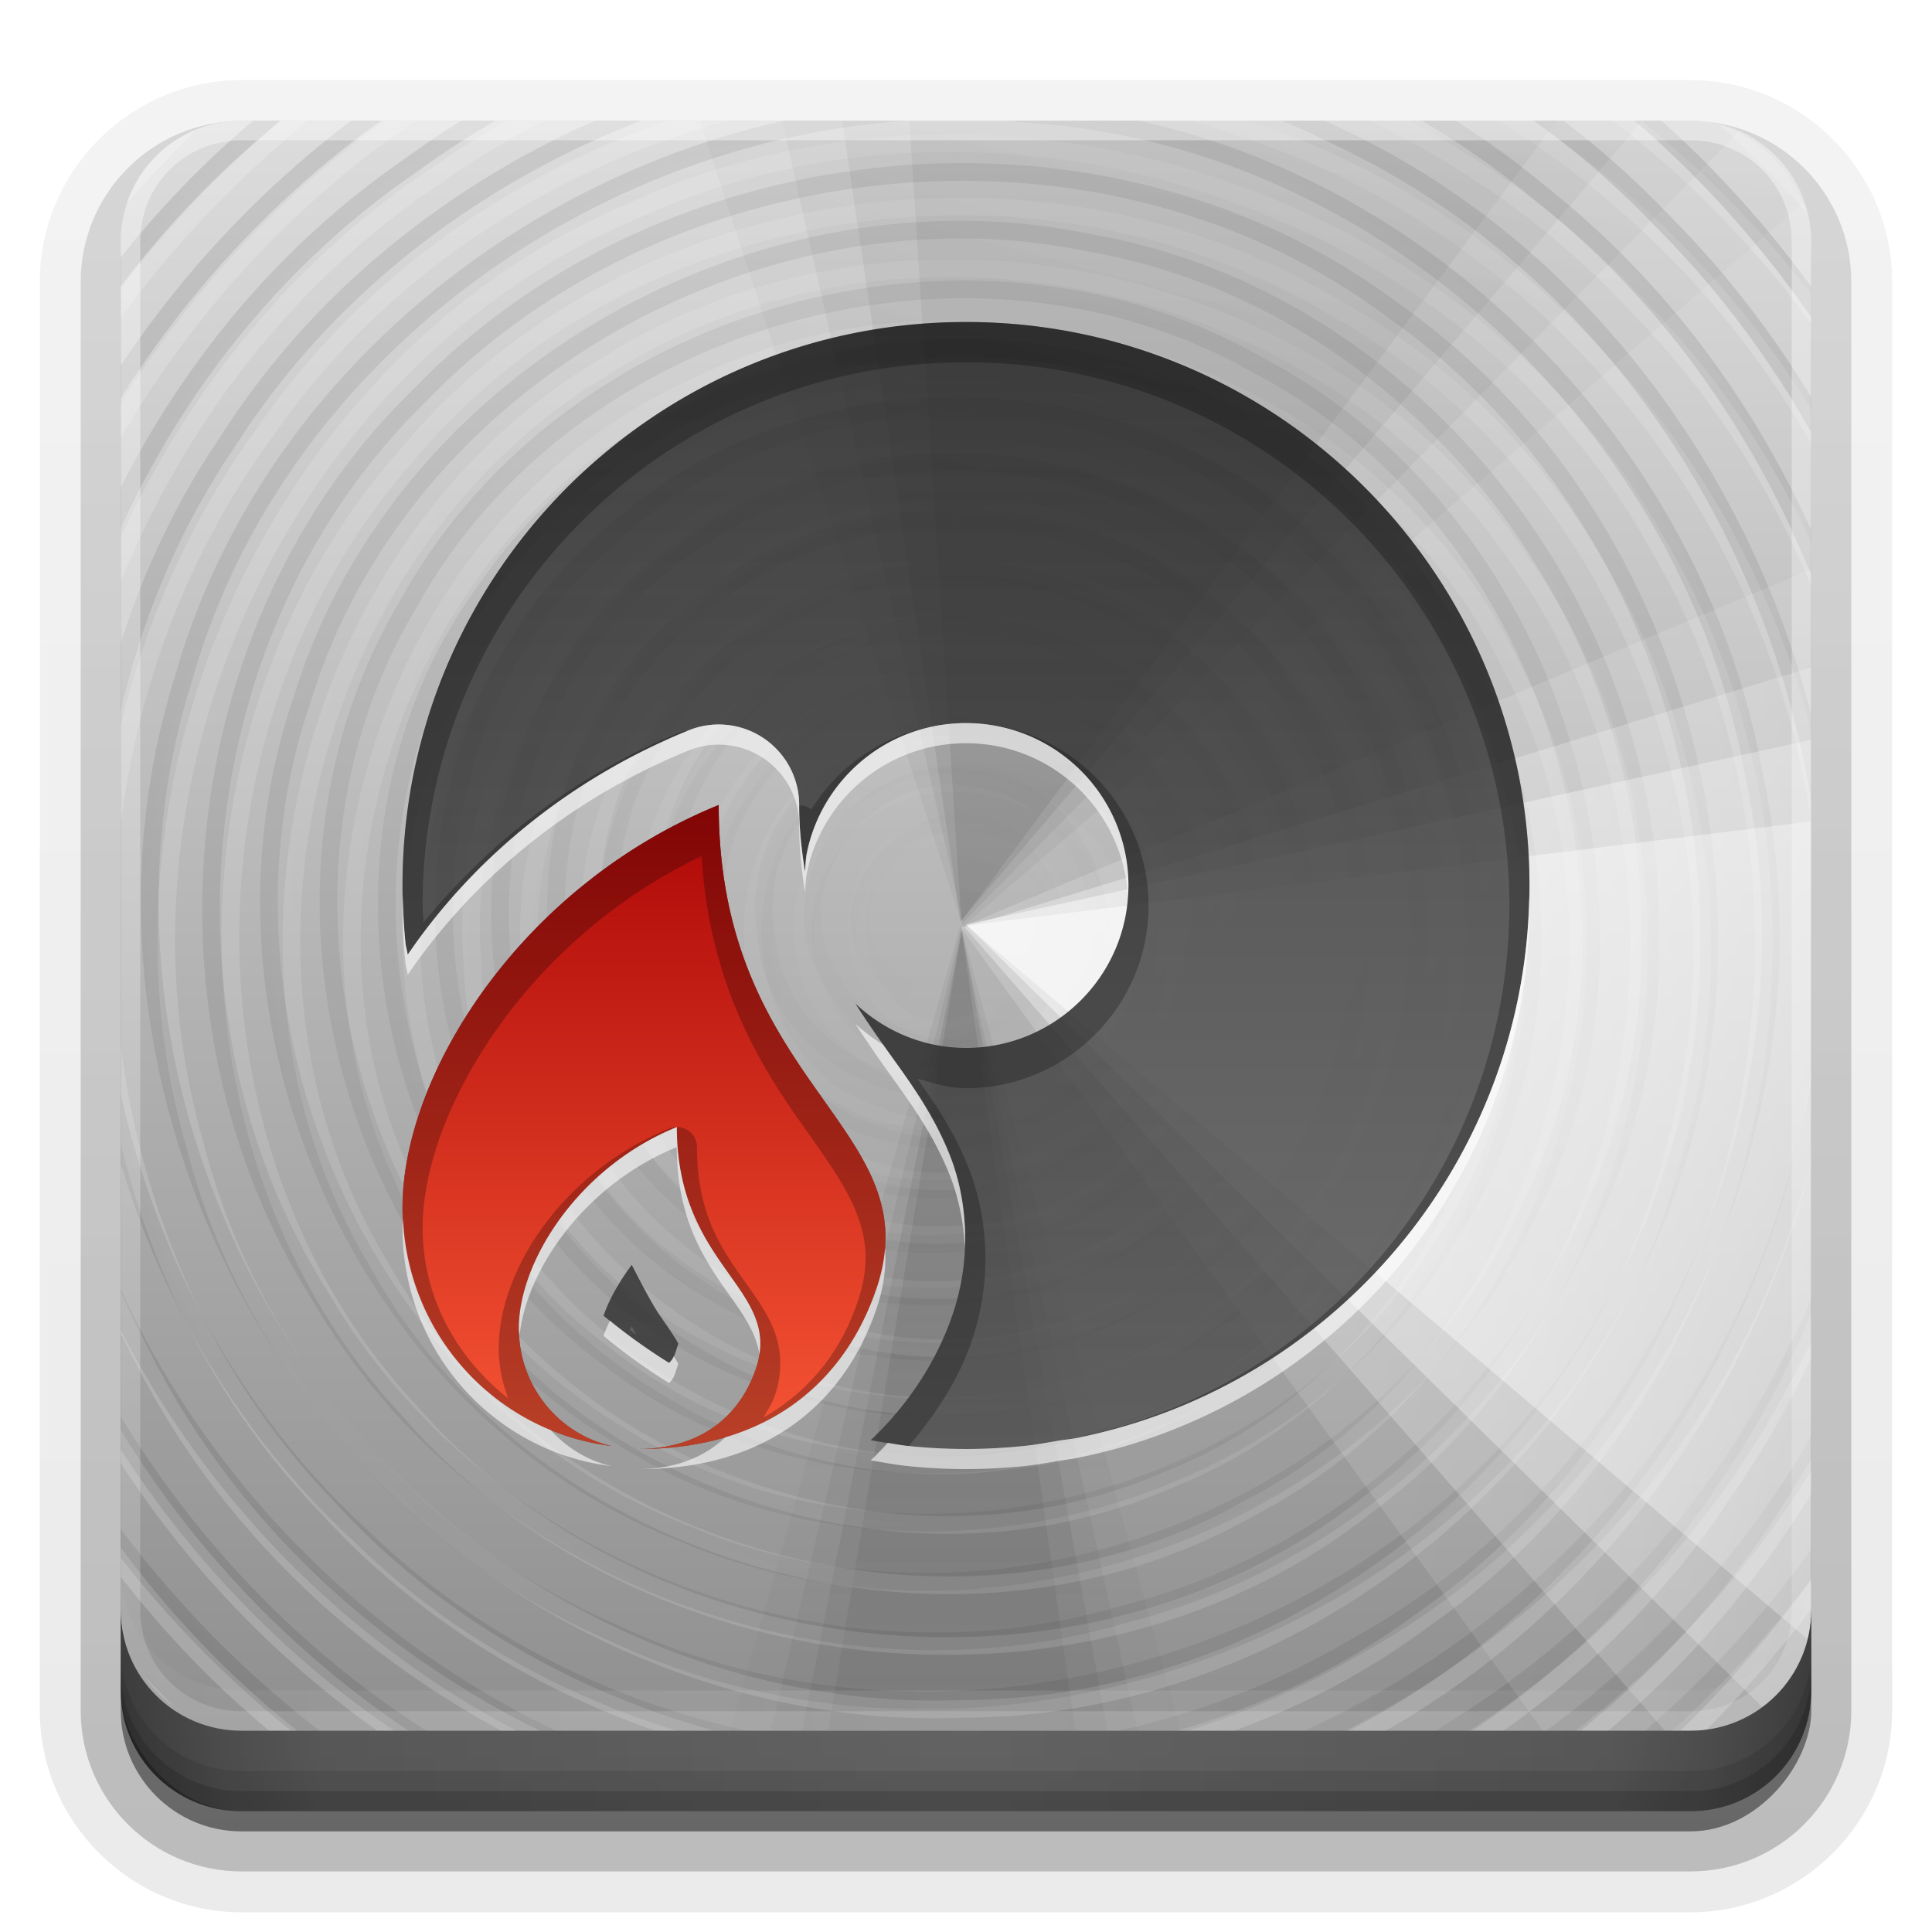 <?xml version="1.0" encoding="UTF-8"?>
<svg id="svg177" width="96" height="96" version="1.1" xmlns="http://www.w3.org/2000/svg" xmlns:cc="http://creativecommons.org/ns#" xmlns:dc="http://purl.org/dc/elements/1.1/" xmlns:rdf="http://www.w3.org/1999/02/22-rdf-syntax-ns#" xmlns:xlink="http://www.w3.org/1999/xlink">
 <defs id="defs56">
  <linearGradient id="linearGradient4384">
   <stop id="stop2" stop-color="#fff" offset="0"/>
   <stop id="stop4" stop-color="#fff" stop-opacity="0" offset="1"/>
  </linearGradient>
  <linearGradient id="ButtonShadow-0" x1="45.448" x2="45.448" y1="92.54" y2="7.016" gradientTransform="matrix(1.006 0 0 .994 100 0)" gradientUnits="userSpaceOnUse">
   <stop id="stop7" offset="0"/>
   <stop id="stop9" stop-opacity=".588" offset="1"/>
  </linearGradient>
  <linearGradient id="linearGradient3780" x1="32.251" x2="32.251" y1="6.132" y2="90.239" gradientTransform="matrix(1.024 0 0 1.012 -1.143 -98.071)" gradientUnits="userSpaceOnUse" xlink:href="#ButtonShadow-0"/>
  <linearGradient id="linearGradient3721" x1="32.251" x2="32.251" y1="6.132" y2="90.239" gradientTransform="translate(0,-97)" gradientUnits="userSpaceOnUse" xlink:href="#ButtonShadow-0"/>
  <linearGradient id="linearGradient4390" x1="48" x2="48" y1="88" y2="-40" gradientTransform="matrix(1,0,0,-1,0,92)" gradientUnits="userSpaceOnUse" xlink:href="#linearGradient4384"/>
  <linearGradient id="linearGradient4429" x1="48" x2="112.12" y1="82" y2="82.455" gradientUnits="userSpaceOnUse" spreadMethod="reflect" xlink:href="#linearGradient4384"/>
  <linearGradient id="linearGradient3228" x1="90" x2="48" y1="88" y2="88" gradientUnits="userSpaceOnUse" spreadMethod="reflect">
   <stop id="stop16" stop-opacity=".588" offset="0"/>
   <stop id="stop18" stop-opacity=".471" offset=".118"/>
   <stop id="stop20" stop-opacity=".392" offset=".238"/>
   <stop id="stop22" stop-opacity=".314" offset="1"/>
  </linearGradient>
  <linearGradient id="linearGradient3161" x1="48" x2="48" y1="90" y2="5.988" gradientUnits="userSpaceOnUse">
   <stop id="stop25" stop-color="#8c8c8c" offset="0"/>
   <stop id="stop27" stop-color="#dcdcdc" offset="1"/>
  </linearGradient>
  <linearGradient id="linearGradient4077-0" x1="48.234" x2="126.14" y1="48.047" y2="66.233" gradientUnits="userSpaceOnUse" xlink:href="#linearGradient4071-3"/>
  <linearGradient id="linearGradient4071-3">
   <stop id="stop31" offset="0"/>
   <stop id="stop33" stop-opacity="0" offset="1"/>
  </linearGradient>
  <linearGradient id="linearGradient4069-9" x1="48.055" x2="126.67" y1="48.032" y2="62.839" gradientUnits="userSpaceOnUse" xlink:href="#linearGradient4071-3"/>
  <linearGradient id="linearGradient4061-6" x1="47.997" x2="127.05" y1="48.029" y2="60.29" gradientUnits="userSpaceOnUse" xlink:href="#linearGradient4071-3"/>
  <linearGradient id="linearGradient4053-2" x1="47.998" x2="127.42" y1="48.029" y2="57.665" gradientUnits="userSpaceOnUse" xlink:href="#linearGradient4071-3"/>
  <radialGradient id="radialGradient3814-9" cx="48.41" cy="47.598" r="30.64" gradientTransform="matrix(1 0 0 .985 -30 .716)" gradientUnits="userSpaceOnUse">
   <stop id="stop39" stop-color="#fff" stop-opacity="0" offset="0"/>
   <stop id="stop41" stop-color="#fff" offset="1"/>
  </radialGradient>
  <radialGradient id="radialGradient5008" cx="48.265" cy="47.887" r="28.879" gradientTransform="matrix(1 0 0 1.014 -30 -.661)" gradientUnits="userSpaceOnUse">
   <stop id="stop44" stop-opacity="0" offset="0"/>
   <stop id="stop46" offset="1"/>
  </radialGradient>
  <linearGradient id="linearGradient4145-0" x1="48.234" x2="126.14" y1="48.047" y2="66.233" gradientUnits="userSpaceOnUse" xlink:href="#linearGradient4384"/>
  <linearGradient id="linearGradient4137-7" x1="48.055" x2="126.67" y1="48.032" y2="62.839" gradientUnits="userSpaceOnUse" xlink:href="#linearGradient4384"/>
  <linearGradient id="linearGradient4129-8" x1="47.997" x2="127.05" y1="48.029" y2="60.29" gradientUnits="userSpaceOnUse" xlink:href="#linearGradient4384"/>
  <linearGradient id="linearGradient4121-6" x1="47.998" x2="127.42" y1="48.029" y2="57.665" gradientUnits="userSpaceOnUse" xlink:href="#linearGradient4384"/>
  <clipPath id="clipPath4311">
   <rect id="rect53" x="6" y="8" width="84" height="80" rx="6" ry="6" fill="#f0f"/>
  </clipPath>
  <clipPath id="clipPath4927">
   <path id="path4929" d="m48 16c-15.464 0-28 12.535-28 28 0 0.964 0.052 1.913 0.148 2.852 0.02 0.201 0.085 0.386 0.11 0.586 3.141-4.607 7.877-8.669 13.945-11.141a4 4 0 0 1 1.39-0.297 4 4 0 0 1 4.117 4c0 1.256 0.132 2.305 0.289 3.312 0.027-0.314 0.032-0.634 0.094-0.937 0.752-3.678 4.006-6.446 7.906-6.446 4.458 0 8.072 3.612 8.072 8.07s-3.614 8.072-8.072 8.072c-2.131 0-4.05-0.848-5.492-2.197 0.448 0.698 0.914 1.382 1.406 2.078 1.118 1.583 2.389 3.207 3.274 5.423 0.884 2.216 1.104 5.104 0.164 7.896-0.788 2.34-2.199 4.508-4.086 6.292 0.622 0.104 1.24 0.224 1.875 0.288 0.94 0.096 1.892 0.148 2.859 0.148s1.919-0.052 2.859-0.148c0.592-0.06 1.169-0.168 1.75-0.268 0.322-0.052 0.651-0.08 0.969-0.148 11.882-2.4 21.03-12.324 22.274-24.584 0.096-0.939 0.148-1.888 0.148-2.852 0-15.465-12.536-28-28-28zm-12.289 24c-9.82 4-15.711 13.372-15.711 20 0 6.14 4.547 11.144 10.391 11.852-2.636-0.596-4.61-2.988-4.61-5.852 0-3.312 2.944-8 7.852-10 0 7 5.27 8.012 3.93 12-0.764 2.26-2.624 3.98-5.844 4h0.062c6.508 0 10.249-3.452 11.781-8 2.685-7.976-7.852-10-7.852-24zm-4.32 22.852c-0.755 1.016-1.182 1.884-1.399 2.524 1.023 0.86 2.11 1.632 3.25 2.344 0.247-0.196 0.313-0.504 0.461-0.956-0.081-0.152-0.322-0.556-0.867-1.328-0.427-0.604-0.947-1.616-1.445-2.584z" opacity=".4" stroke-width="4"/>
  </clipPath>
 </defs>
 <g id="g70">
  <g id="g66" fill="url(#linearGradient3780)">
   <path id="path58" transform="scale(1,-1)" d="m12-95.021c-5.511 0-10.022 4.51-10.022 10.021v71c0 5.511 4.51 10.021 10.021 10.021h72c5.511 0 10.021-4.51 10.021-10.021v-71c0-5.511-4.51-10.021-10.021-10.021h-72z" opacity=".08"/>
   <path id="path60" transform="scale(1,-1)" d="m12-94.035c-4.972 0-9.035 4.064-9.035 9.035v71c0 4.972 4.064 9.035 9.035 9.035h72c4.972 0 9.035-4.064 9.035-9.035v-71c0-4.972-4.064-9.035-9.035-9.035h-72z" opacity=".1"/>
   <path id="path62" transform="scale(1,-1)" d="m12-92.99c-4.409 0-7.99 3.581-7.99 7.99v71c0 4.409 3.581 7.99 7.99 7.99h72c4.409 0 7.99-3.581 7.99-7.99v-71c0-4.409-3.581-7.99-7.99-7.99h-72z" opacity=".2"/>
   <rect id="rect64" transform="scale(1,-1)" x="5" y="-92" width="86" height="85" rx="7" ry="7" opacity=".3"/>
  </g>
  <rect id="rect68" transform="scale(1,-1)" x="6" y="-91" width="84" height="84" rx="6" ry="6" fill="url(#linearGradient3721)" opacity=".45"/>
 </g>
 <g id="g136">
  <rect id="rect72" x="6" y="6" width="84" height="84" rx="6" ry="6" fill="url(#linearGradient3161)"/>
  <g id="g130" transform="translate(0,-2)" clip-path="url(#clipPath4311)">
   <g id="g82" transform="matrix(.141 .993 -1.165 .12 96.937 -5.195)" opacity=".9">
    <path id="path74" transform="matrix(.994 -.108 .108 .994 -5.158 5.492)" d="m108.9 48a60.896 60.896 0 0 1-6.546 27.467l-54.35-27.467z" color="#000000" fill="url(#linearGradient4077-0)" opacity=".05"/>
    <path id="path76" transform="matrix(.998 -.065 .065 .998 -3.094 3.242)" d="m108.9 48a60.896 60.896 0 0 1-4.457 22.869l-56.44-22.869z" color="#000000" fill="url(#linearGradient4069-9)" opacity=".07"/>
    <path id="path78" transform="matrix(.999 -.033 .033 .999 -1.563 1.616)" d="m108.9 48a60.896 60.896 0 0 1-3.13 19.272l-57.77-19.272z" color="#000000" fill="url(#linearGradient4061-6)" opacity=".1"/>
    <path id="path80" d="m108.9 48a60.896 60.896 0 0 1-2.075 15.761l-58.82-15.761z" color="#000000" fill="url(#linearGradient4053-2)" opacity=".1"/>
   </g>
   <g id="g88" transform="matrix(1.833 0 0 1.833 14.258 -39.234)" fill="none" stroke-width=".479">
    <path id="path84" d="m19.196 49.867c-3.738 2.563-5.605-4.899-1.155-4.812 4.387-0.236 3.979 6.801-0.145 6.615-3.174 0.243-5.099-3.899-3.104-6.285 2.028-2.981 7.171-1.684 7.739 1.817 0.969 3.636-3.157 7.039-6.567 5.523-3.946-1.27-4.49-7.147-1.107-9.366 3.57-2.796 9.392 0.237 9.206 4.758 0.257 4.351-4.689 7.672-8.648 5.935-4.719-1.551-5.692-8.42-1.909-11.473 3.659-3.435 10.363-1.458 11.675 3.359 1.593 4.559-2.064 9.921-6.919 10.009-4.934 0.465-9.383-4.339-8.523-9.226 0.48-5.046 6.044-8.597 10.839-7.043 5.178 1.246 7.964 7.581 5.662 12.315-2.07 5.179-9.066 7.066-13.621 4.002-5.194-3.019-5.926-10.893-1.749-15.07 4.296-4.829 12.905-3.785 16.13 1.741 3.588 5.436 0.745 13.65-5.446 15.695-6.086 2.396-13.647-1.743-14.738-8.237-1.475-6.41 3.513-13.362 10.125-13.808 6.547-0.848 13.055 4.594 13.184 11.238 0.523 6.584-5.016 12.887-11.659 13.025-6.796 0.538-13.3-5.181-13.44-12.038-0.553-7.008 5.345-13.715 12.417-13.857 7.223-0.57 14.129 5.518 14.276 12.799 0.544 7.071-5.079 13.91-12.151 14.606-7.06 1.019-14.41-3.962-15.813-11.012-1.766-7.233 2.791-15.364 10.015-17.379 7.396-2.396 16.205 1.872 18.685 9.293 2.829 7.457-1.114 16.692-8.577 19.625-7.624 3.345-17.458-0.452-20.711-8.155-3.627-7.73 0.028-17.902 7.832-21.439 7.827-3.917 18.336-0.419 22.166 7.477 4.217 7.914 0.888 18.76-7.088 22.89-7.991 4.527-19.172 1.382-23.611-6.665-4.844-8.058-1.898-19.571 6.209-24.326 7.972-5.073 19.561-2.547 24.767 5.318 5.623 7.877 3.599 19.843-4.151 25.573-7.618 6.053-19.659 4.732-25.992-2.574-6.537-7.045-6.348-18.848 0.006-25.943 5.969-7.142 17.094-8.694 25.012-3.988 7.87 4.287 11.778 14.219 9.324 22.774-2.103 8.654-10.4 15.241-19.316 15.262-9.351 0.375-18.515-6.176-20.825-15.313-2.84-9.826 2.376-21.277 11.857-25.282 9.8-4.531 22.58-0.439 27.807 9.04 5.626 9.457 2.708 22.791-6.297 29.09-8.847 6.617-22.359 5.123-29.763-2.992-7.444-7.667-7.989-20.556-1.735-29.099 5.692-8.332 17.147-11.703 26.557-8.289 9.341 3.005 16.04 12.41 15.838 22.219 0.143 10.289-6.983 20.254-16.957 23.049-10.921 3.426-23.853-1.921-28.876-12.275-5.597-10.683-1.901-25.098 8.168-31.748 9.877-6.965 24.558-5.161 32.664 3.725 8.12 8.388 8.871 22.382 2.264 31.88-5.872 9.029-17.788 13.194-28.077 10.261-10.334-2.561-18.453-12.028-19.261-22.667-1.247-11.537 5.843-23.476 16.82-27.472 11.762-4.671 26.426 0.214 32.851 11.167 6.963 11.11 4.255 26.939-5.848 35.24-9.018 7.808-23.123 8.436-33.026 1.904-9.31-5.773-14.27-17.436-12.265-28.169 1.644-10.784 10.062-20.17 20.686-22.756 11.827-3.17 25.393 2.05 31.78 12.56 6.786 10.594 5.379 25.435-2.951 34.783-7.206 8.462-19.472 11.822-30.072 8.71-10.579-2.807-19.154-11.944-21.08-22.748-2.468-12.198 3.355-25.652 14.214-31.864 11.255-6.788 26.724-4.954 36.275 3.999 8.648 7.756 11.835 20.656 8.327 31.654-2.022 6.679-6.326 12.653-12.119 16.565" opacity=".2" stroke="url(#radialGradient3814-9)"/>
    <path id="path86" d="m16.909 49.337c-3.886-1.859 1.369-6.941 3.412-3.237 2.279 3.499-3.707 6.507-5.513 3.024-1.708-2.497 0.786-6.049 3.698-5.541 3.417 0.252 4.794 5.102 2.182 7.233-2.532 2.525-7.293 0.746-7.666-2.781-0.83-3.851 3.749-7.092 7.183-5.362 3.997 1.609 4.268 7.843 0.458 9.838-3.459 2.279-8.543-0.214-8.994-4.298-0.966-4.622 4.226-8.686 8.535-7.023 4.566 1.379 6.125 7.836 2.783 11.205-2.996 3.478-9.147 3.016-11.526-0.939-2.727-3.84-0.888-9.785 3.544-11.399 4.381-2.002 9.948 0.889 10.947 5.574 1.435 4.854-2.455 10.158-7.446 10.512-5.247 0.757-10.124-4.104-9.766-9.309 0.018-5.71 6.15-10.054 11.573-8.6 6.016 1.241 9.248 8.822 6.232 14.102-2.77 5.537-10.88 7.1-15.506 2.977-4.864-3.87-5.051-12.061-0.225-16.044 4.575-4.26 12.667-3.458 16.177 1.772 3.809 4.986 2.422 12.928-2.985 16.191-5.17 3.559-12.99 1.995-16.26-3.407-3.672-5.338-2.057-13.409 3.521-16.782 5.505-3.785 13.829-2.118 17.306 3.635 3.902 5.674 2.172 14.252-3.751 17.832-5.561 3.806-13.862 2.429-17.796-3.061-4.194-5.327-3.586-13.743 1.55-18.248 5.114-4.89 13.972-5.004 19.064-0.015 5.486 4.948 6.159 14.227 1.23 19.795-4.794 5.872-14.268 7.015-20.228 2.265-6.377-4.685-7.925-14.583-3.131-20.921 4.639-6.658 14.748-8.484 21.367-3.742 6.944 4.58 9.058 14.893 4.38 21.797-4.51 7.232-15.018 9.646-22.208 5.044-7.523-4.426-10.247-15.123-5.733-22.6 4.33-7.816 15.206-10.862 22.972-6.449 7.964 4.151 11.391 14.89 7.392 22.912-3.811 8.37-14.622 12.391-23.021 8.734-8.602-3.393-13.237-13.932-10.232-22.616 2.692-8.728 12.496-14.181 21.355-12.323 8.714 1.52 15.279 9.938 15.168 18.692 0.211 8.514-6.106 16.451-14.314 18.497-8.122 2.38-17.486-1.318-21.74-8.647-4.753-7.518-3.716-18.174 2.707-24.416 6.738-7.008 18.641-8.155 26.444-2.255 8.385 5.912 11.091 18.375 5.772 27.182-5.11 9.125-17.471 13.059-26.934 8.641-9.65-4.137-14.842-15.969-11.681-25.919 2.773-9.77 13.122-16.343 23.126-15.255 9.563 0.725 17.78 8.551 19.441 17.919 1.966 9.116-2.591 19.099-10.761 23.593-8.4 5.008-19.988 3.878-27.028-3.004-8.009-7.36-9.754-20.544-3.619-29.599 6.133-9.683 19.754-13.491 30.012-8.364 10.427 4.82 15.918 17.76 12.456 28.655-3.045 10.669-14.207 17.937-25.163 17.012-10.222-0.542-19.313-8.37-21.788-18.233-2.803-9.722 1.131-20.904 9.504-26.624 8.903-6.51 22.099-6.348 30.604 0.789 9.434 7.461 12.381 21.852 6.42 32.345-5.836 11.011-20.151 16.303-31.784 11.933-10.712-3.712-17.932-15.023-17.261-26.278 0.327-10.406 7.57-20.031 17.356-23.48 9.658-3.772 21.383-1.303 28.559 6.212 8.23 8.228 10.38 21.874 4.764 32.125-5.494 10.62-18.378 16.514-30.03 14.1-10.389-1.91-18.983-10.409-21.459-20.612-2.717-10.041 0.728-21.441 8.706-28.16 8.867-7.828 22.708-9.428 32.98-3.442 10.936 6.037 16.777 19.641 13.947 31.756-2.274 10.804-11.377 19.557-22.097 21.896-6.458 1.509-13.42 0.806-19.393-2.103" opacity=".1" stroke="url(#radialGradient5008)"/>
   </g>
   <g id="g98" transform="matrix(1.063 -.131 -.74 3.228 32.525 -100.67)" opacity=".9">
    <path id="path90" transform="matrix(.994 -.108 .108 .994 -5.158 5.492)" d="m108.9 48a60.896 60.896 0 0 1-6.546 27.467l-54.35-27.467z" color="#000000" fill="url(#linearGradient4145-0)" opacity=".2"/>
    <path id="path92" transform="matrix(.998 -.065 .065 .998 -3.094 3.242)" d="m108.9 48a60.896 60.896 0 0 1-4.457 22.869l-56.44-22.869z" color="#000000" fill="url(#linearGradient4137-7)" opacity=".4"/>
    <path id="path94" transform="matrix(.999 -.033 .033 .999 -1.563 1.616)" d="m108.9 48a60.896 60.896 0 0 1-3.13 19.272l-57.77-19.272z" color="#000000" fill="url(#linearGradient4129-8)" opacity=".6"/>
    <path id="path96" d="m108.9 48a60.896 60.896 0 0 1-2.075 15.761l-58.82-15.761z" color="#000000" fill="url(#linearGradient4121-6)" opacity=".8"/>
   </g>
   <g id="g108" transform="matrix(-.617 .787 -.787 -.617 115 40.012)" opacity=".5">
    <path id="path100" transform="matrix(.994 -.108 .108 .994 -5.158 5.492)" d="m108.9 48a60.896 60.896 0 0 1-6.546 27.467l-54.35-27.467z" color="#000000" fill="url(#linearGradient4077-0)" opacity=".05"/>
    <path id="path102" transform="matrix(.998 -.065 .065 .998 -3.094 3.242)" d="m108.9 48a60.896 60.896 0 0 1-4.457 22.869l-56.44-22.869z" color="#000000" fill="url(#linearGradient4069-9)" opacity=".07"/>
    <path id="path104" transform="matrix(.999 -.033 .033 .999 -1.563 1.616)" d="m108.9 48a60.896 60.896 0 0 1-3.13 19.272l-57.77-19.272z" color="#000000" fill="url(#linearGradient4061-6)" opacity=".1"/>
    <path id="path106" d="m108.9 48a60.896 60.896 0 0 1-2.075 15.761l-58.82-15.761z" color="#000000" fill="url(#linearGradient4053-2)" opacity=".1"/>
   </g>
   <g id="g118" transform="matrix(-.068 -1.046 2.711 .602 -79.095 69.08)" opacity=".8">
    <path id="path110" transform="matrix(.994 -.108 .108 .994 -5.158 5.492)" d="m108.9 48a60.896 60.896 0 0 1-6.546 27.467l-54.35-27.467z" color="#000000" fill="url(#linearGradient4077-0)" opacity=".05"/>
    <path id="path112" transform="matrix(.998 -.065 .065 .998 -3.094 3.242)" d="m108.9 48a60.896 60.896 0 0 1-4.457 22.869l-56.44-22.869z" color="#000000" fill="url(#linearGradient4069-9)" opacity=".07"/>
    <path id="path114" transform="matrix(.999 -.033 .033 .999 -1.563 1.616)" d="m108.9 48a60.896 60.896 0 0 1-3.13 19.272l-57.77-19.272z" color="#000000" fill="url(#linearGradient4061-6)" opacity=".1"/>
    <path id="path116" d="m108.9 48a60.896 60.896 0 0 1-2.075 15.761l-58.82-15.761z" color="#000000" fill="url(#linearGradient4053-2)" opacity=".1"/>
   </g>
   <g id="g128" transform="matrix(-1.063 .131 .74 -3.228 62.997 196.67)" opacity=".9">
    <path id="path120" transform="matrix(.994 -.108 .108 .994 -5.158 5.492)" d="m108.9 48a60.896 60.896 0 0 1-6.546 27.467l-54.35-27.467z" color="#000000" fill="url(#linearGradient4145-0)" opacity=".2"/>
    <path id="path122" transform="matrix(.998 -.065 .065 .998 -3.094 3.242)" d="m108.9 48a60.896 60.896 0 0 1-4.457 22.869l-56.44-22.869z" color="#000000" fill="url(#linearGradient4137-7)" opacity=".4"/>
    <path id="path124" transform="matrix(.999 -.033 .033 .999 -1.563 1.616)" d="m108.9 48a60.896 60.896 0 0 1-3.13 19.272l-57.77-19.272z" color="#000000" fill="url(#linearGradient4129-8)" opacity=".6"/>
    <path id="path126" d="m108.9 48a60.896 60.896 0 0 1-2.075 15.761l-58.82-15.761z" color="#000000" fill="url(#linearGradient4121-6)" opacity=".8"/>
   </g>
  </g>
  <path id="path132" d="m12 86c-3.324 0-6-2.676-6-6v-68c0-3.324 2.676-6 6-6h72c3.324 0 6 2.676 6 6v68c0 3.324-2.676 6-6 6zm0-0.969h72c2.805 0 5.031-2.226 5.031-5.031v-68c0-2.805-2.226-5.031-5.031-5.031h-72c-2.805 0-5.031 2.226-5.031 5.031v68c0 2.805 2.226 5.031 5.031 5.031z" fill="url(#linearGradient4390)" opacity=".4"/>
  <path id="path134" d="m6 78v2c0 3.324 2.676 6 6 6h72c3.324 0 6-2.676 6-6v-2c0 3.324-2.676 6-6 6h-72c-3.324 0-6-2.676-6-6z" fill="url(#linearGradient4429)" opacity=".1"/>
 </g>
 <g id="g144">
  <path id="path138" d="m6 80v4c0 3.324 2.676 6 6 6h72c3.324 0 6-2.676 6-6v-4c0 3.324-2.676 6-6 6h-72c-3.324 0-6-2.676-6-6z" fill="url(#linearGradient3228)"/>
  <path id="path140" d="m6 82v2c0 3.324 2.676 6 6 6h72c3.324 0 6-2.676 6-6v-2c0 3.324-2.676 6-6 6h-72c-3.324 0-6-2.676-6-6z" color="#000000" opacity=".1"/>
  <path id="path142" d="m6 83v1c0 3.324 2.676 6 6 6h72c3.324 0 6-2.676 6-6v-1c0 3.324-2.676 6-6 6h-72c-3.324 0-6-2.676-6-6z" color="#000000" opacity=".15"/>
 </g>
 <defs id="defs159">
  <filter id="w">
   <feGaussianBlur id="feGaussianBlur146" stdDeviation="0.689"/>
  </filter>
  <linearGradient id="a" x1="8" x2="8" y1="20" y2="76" gradientUnits="userSpaceOnUse">
   <stop id="stop149" stop-color="#1e1e1e" offset="0"/>
   <stop id="stop151" stop-color="#505050" offset="1"/>
  </linearGradient>
  <linearGradient id="b" x1="8" x2="8" y1="44" y2="76" gradientUnits="userSpaceOnUse">
   <stop id="stop154" stop-color="#ad0707" offset="0"/>
   <stop id="stop156" stop-color="#f75535" offset="1"/>
  </linearGradient>
 </defs>
 <g id="g175" transform="translate(0,-4)" stroke-width="4">
  <path id="base" d="m48 20c-15.464 0-28 12.535-28 28 0 0.964 0.052 1.913 0.148 2.852 0.02 0.201 0.085 0.386 0.11 0.586 3.141-4.607 7.877-8.669 13.945-11.141a4 4 0 0 1 1.39-0.297 4 4 0 0 1 4.117 4c0 1.256 0.132 2.305 0.289 3.312 0.027-0.314 0.032-0.634 0.094-0.937 0.752-3.678 4.006-6.446 7.906-6.446 4.458 0 8.072 3.612 8.072 8.07s-3.614 8.072-8.072 8.072c-2.131 0-4.05-0.848-5.492-2.197 0.448 0.698 0.914 1.382 1.406 2.078 1.118 1.583 2.389 3.207 3.274 5.423 0.884 2.216 1.104 5.104 0.164 7.896-0.788 2.34-2.199 4.508-4.086 6.292 0.622 0.104 1.24 0.224 1.875 0.288 0.94 0.096 1.892 0.148 2.859 0.148s1.919-0.052 2.859-0.148c0.592-0.06 1.169-0.168 1.75-0.268 0.322-0.052 0.651-0.08 0.969-0.148 11.882-2.4 21.03-12.324 22.274-24.584 0.096-0.939 0.148-1.888 0.148-2.852 0-15.465-12.536-28-28-28zm-12.289 24c-9.82 4-15.711 13.372-15.711 20 0 6.14 4.547 11.144 10.391 11.852-2.636-0.596-4.61-2.988-4.61-5.852 0-3.312 2.944-8 7.852-10 0 7 5.27 8.012 3.93 12-0.764 2.26-2.624 3.98-5.844 4h0.062c6.508 0 10.249-3.452 11.781-8 2.685-7.976-7.852-10-7.852-24zm-4.32 22.852c-0.755 1.016-1.182 1.884-1.399 2.524 1.023 0.86 2.11 1.632 3.25 2.344 0.247-0.196 0.313-0.504 0.461-0.956-0.081-0.152-0.322-0.556-0.867-1.328-0.427-0.604-0.947-1.616-1.445-2.584z" fill="url(#a)" opacity=".8"/>
  <path id="path4" d="m35.712 44c0 14 10.537 16.024 7.852 24-1.532 4.548-5.276 8-11.784 8h-0.06c3.22-0.02 5.08-1.74 5.844-4 1.34-3.988-3.932-5-3.932-12-4.908 2-7.852 6.688-7.852 10 0 2.864 1.976 5.256 4.612 5.852-5.844-0.708-10.392-5.712-10.392-11.852 0-6.628 5.892-16 15.712-20z" fill="url(#b)"/>
  <path id="path2" transform="translate(0,4)" d="m48 16c-15.464 0-28 12.535-28 28 0 0.964 0.052 1.913 0.148 2.852 0.02 0.201 0.085 0.386 0.109 0.586 3.136-4.601 7.864-8.656 13.92-11.129a1 1 0 0 0-0.352 0.062c-5.334 2.173-9.605 5.571-12.783 9.473-0.009-0.282-0.043-0.559-0.043-0.844 0-14.924 12.076-27 27-27s27 12.076 27 27c0 0.928-0.05 1.843-0.143 2.75-1.2 11.824-10.021 21.391-21.477 23.705a1 1 0 0 0-0.012 0.004c-0.234 0.05-0.548 0.079-0.92 0.139a1 1 0 0 0-0.01 0c-0.59 0.102-1.144 0.205-1.682 0.26-0.909 0.093-1.827 0.143-2.758 0.143 0.967 0 1.919-0.052 2.859-0.148 0.592-0.06 1.169-0.168 1.75-0.268 0.322-0.052 0.651-0.08 0.969-0.148 11.882-2.4 21.029-12.324 22.273-24.584 0.096-0.939 0.148-1.888 0.148-2.852 0-15.465-12.536-28-28-28zm0 56c-0.931 0-1.849-0.05-2.758-0.143a1 1 0 0 1-0.002 0c-0.025-0.003-0.053-0.009-0.078-0.012 1.353-1.591 2.489-3.329 3.137-5.254 1.022-3.034 0.792-6.145-0.182-8.586-0.715-1.793-1.646-3.155-2.539-4.412 0.784 0.227 1.563 0.479 2.422 0.479 4.998 0 9.072-4.074 9.072-9.072 0-4.717-3.629-8.604-8.238-9.027 4.066 0.417 7.238 3.851 7.238 8.027 0 4.458-3.614 8.072-8.072 8.072-2.131 0-4.05-0.849-5.492-2.197 0.448 0.698 0.914 1.382 1.406 2.078 1.118 1.583 2.389 3.208 3.273 5.424 0.884 2.216 1.104 5.103 0.164 7.894-0.788 2.34-2.199 4.509-4.086 6.293 0.622 0.104 1.24 0.223 1.875 0.287 0.94 0.096 1.893 0.148 2.859 0.148zm-0.951-36.008c-2.841 0.3-5.292 1.911-6.736 4.225a1 1 0 0 0-0.602-0.199c0.001 1.248 0.133 2.292 0.289 3.295 0.027-0.314 0.032-0.635 0.094-0.938 0.69-3.374 3.487-5.974 6.955-6.383zm-11.338 4.008c-9.82 4-15.711 13.372-15.711 20 0 6.14 4.547 11.144 10.391 11.852-2.636-0.596-4.609-2.988-4.609-5.852 0-3.312 2.943-8 7.85-10a1 1 0 0 0-0.375 0.074c-5.284 2.153-8.475 7.021-8.475 10.926 0 0.879 0.179 1.711 0.473 2.488-2.522-1.992-4.254-4.962-4.254-8.488 0-5.76 5.182-14.341 13.859-18.461 0.386 6.27 2.834 10.278 4.967 13.297 1.157 1.637 2.171 3.03 2.713 4.389 0.542 1.358 0.68 2.663 0.076 4.457-0.83 2.464-2.385 4.445-4.672 5.75 0.201-0.366 0.433-0.717 0.566-1.111a1 1 0 0 1 0-0.002c0.402-1.197 0.306-2.325-0.068-3.262s-0.958-1.702-1.525-2.504c-1.134-1.605-2.283-3.304-2.283-6.553a1 1 0 0 0-1-1c0 7 5.27 8.012 3.93 12-0.764 2.26-2.624 3.98-5.844 4h0.062c6.508 0 10.249-3.452 11.781-8 2.685-7.976-7.852-10-7.852-24zm-4.32 22.852c-0.755 1.016-1.182 1.885-1.398 2.525 1.023 0.86 2.11 1.632 3.25 2.344 0.247-0.196 0.313-0.505 0.461-0.957-0.081-0.152-0.322-0.556-0.867-1.328-0.427-0.604-0.947-1.616-1.445-2.584zm-0.002 3.039c0.083 0.149 0.166 0.304 0.25 0.443-0.115-0.087-0.24-0.165-0.354-0.254 0.025-0.055 0.075-0.131 0.104-0.189z" clip-path="url(#clipPath4927)" filter="url(#w)" opacity=".5"/>
  <path id="path170" transform="translate(0,4)" d="m48 35.93c-3.901-1e-6 -7.154 2.767-7.906 6.445-0.062 0.303-0.067 0.624-0.094 0.938-0.157-1.008-0.289-2.056-0.289-3.312a4 4 0 0 0-4.117-4 4 4 0 0 0-1.391 0.297c-6.068 2.472-10.805 6.533-13.945 11.141-0.025-0.2-0.089-0.385-0.109-0.586-0.08-0.78-0.12-1.569-0.135-2.365-0.003 0.171-0.014 0.341-0.014 0.514 0 0.964 0.052 1.913 0.148 2.852 0.02 0.201 0.085 0.386 0.109 0.586 3.141-4.607 7.877-8.669 13.945-11.141a4 4 0 0 1 1.391-0.297 4 4 0 0 1 4.117 4c0 1.256 0.132 2.305 0.289 3.312 0.027-0.314 0.032-0.635 0.094-0.938 0.752-3.678 4.005-6.445 7.906-6.445 4.289 0 7.788 3.346 8.047 7.57 0.01-0.166 0.025-0.331 0.025-0.5 0-4.458-3.614-8.07-8.072-8.07zm27.986 8.568c-0.015 0.793-0.055 1.578-0.135 2.353-1.244 12.26-10.391 22.184-22.273 24.584-0.318 0.068-0.647 0.096-0.969 0.148-0.581 0.1-1.158 0.208-1.75 0.268-0.94 0.096-1.893 0.148-2.859 0.148s-1.919-0.052-2.859-0.148c-0.348-0.035-0.686-0.101-1.027-0.158-0.272 0.298-0.552 0.591-0.848 0.871 0.622 0.104 1.24 0.223 1.875 0.287 0.94 0.096 1.893 0.148 2.859 0.148s1.919-0.052 2.859-0.148c0.592-0.06 1.169-0.168 1.75-0.268 0.322-0.052 0.651-0.08 0.969-0.148 11.882-2.4 21.029-12.324 22.273-24.584 0.096-0.939 0.148-1.888 0.148-2.852 0-0.168-0.011-0.334-0.014-0.502zm-33.479 6.377c0.448 0.698 0.914 1.382 1.406 2.078 1.118 1.583 2.389 3.208 3.273 5.424 0.432 1.083 0.701 2.328 0.758 3.643 0.069-1.682-0.217-3.288-0.758-4.643-0.884-2.216-2.155-3.841-3.273-5.424-0.01-0.014-0.019-0.029-0.029-0.043-0.494-0.299-0.957-0.643-1.377-1.035zm-8.875 5.125c-4.908 2-7.852 6.688-7.852 10 0 0.134 0.025 0.261 0.033 0.393 0.327-3.255 3.203-7.512 7.818-9.393 0 5.892 3.718 7.546 4.102 10.299 0.539-3.433-4.102-4.728-4.102-11.299zm-13.607 4.537c-0.006 0.153-0.025 0.312-0.025 0.463 0 6.14 4.547 11.144 10.391 11.852-1.189-0.269-2.228-0.915-3.027-1.793-4.157-1.706-7.128-5.73-7.338-10.521zm23.951 1.477c-0.047 0.624-0.177 1.281-0.414 1.986-1.16 3.443-3.588 6.253-7.521 7.418-1.007 0.957-2.422 1.57-4.322 1.582h0.062c6.508 0 10.249-3.452 11.781-8 0.368-1.093 0.481-2.071 0.414-2.986zm-13.668 3.609c-0.131 0.273-0.241 0.532-0.316 0.754 1.023 0.86 2.11 1.632 3.25 2.344 0.247-0.196 0.313-0.505 0.461-0.957-0.035-0.065-0.118-0.203-0.223-0.369-0.061 0.13-0.131 0.241-0.238 0.326-1.026-0.641-2.002-1.339-2.934-2.098z" fill="#fff" opacity=".6"/>
 </g>
</svg>
